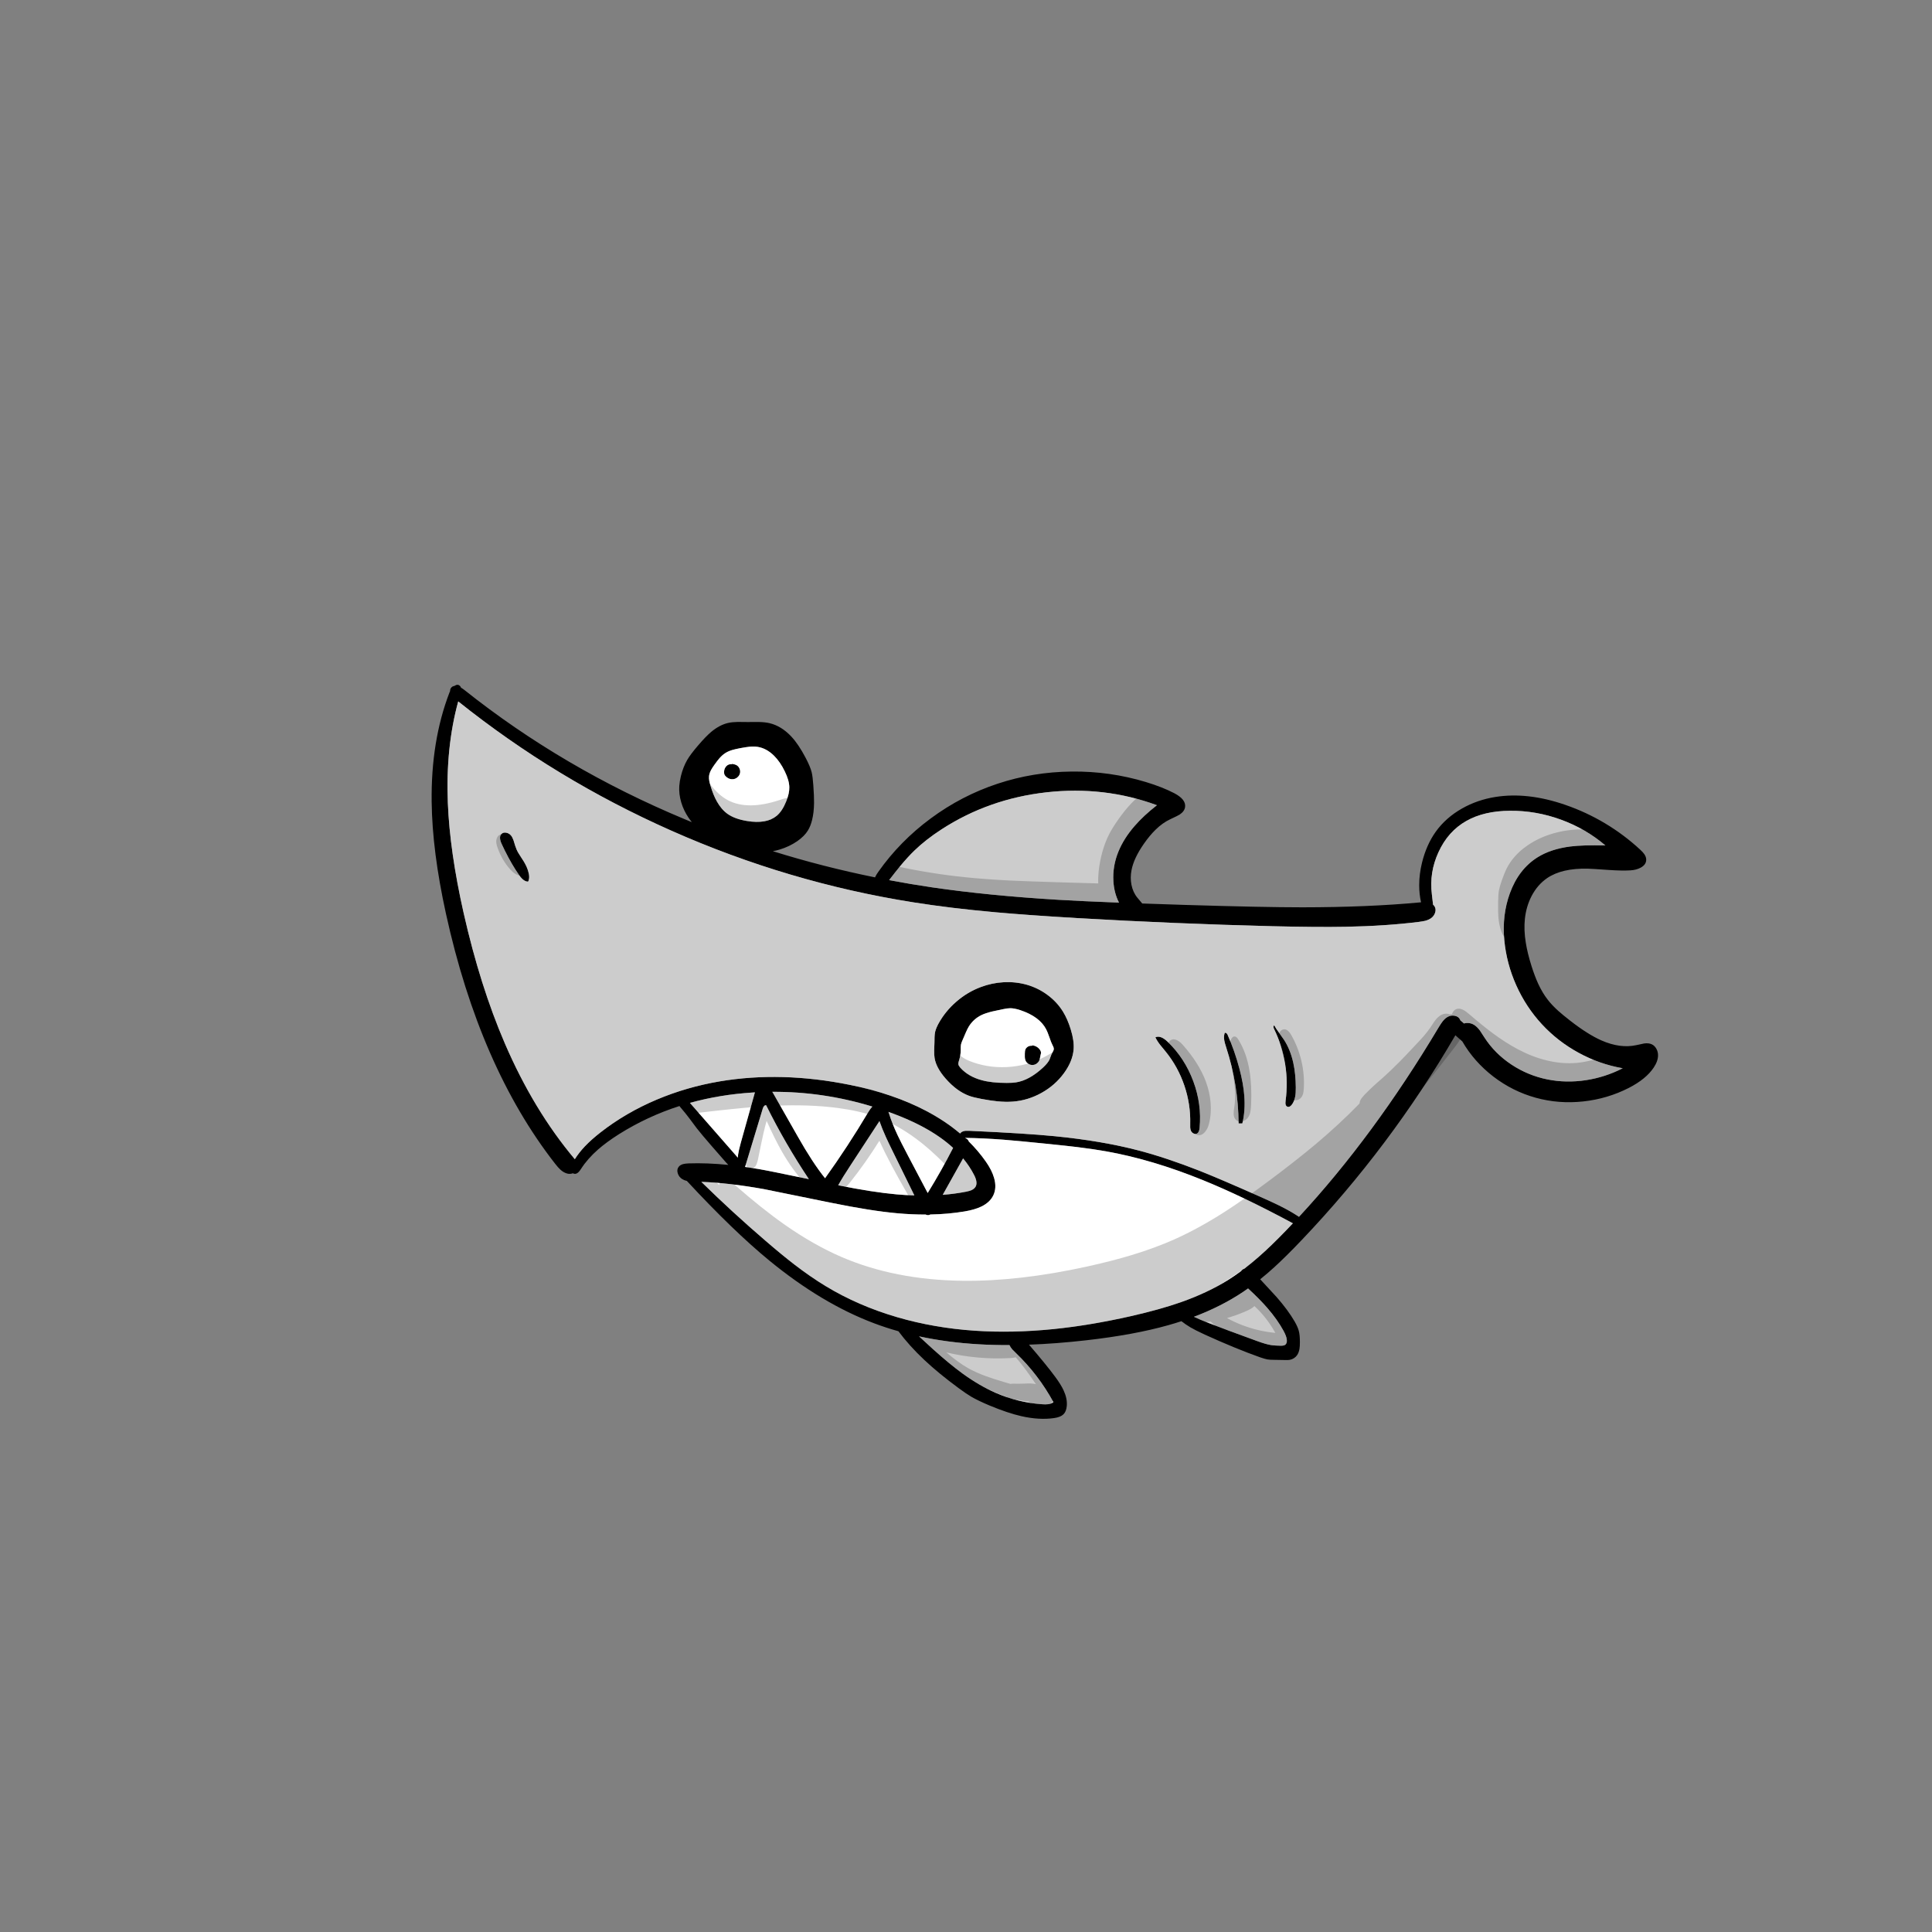 
<svg xmlns="http://www.w3.org/2000/svg" version="1.1" xmlns:xlink="http://www.w3.org/1999/xlink" preserveAspectRatio="none" x="0px" y="0px" width="2000px" height="2000px" viewBox="0 0 2000 2000">
<rect x="0" y="0" width="2000" height="2000" fill="#808080" stroke="none"/>
<defs>
<g id="Layer19_0_FILL">
<path fill="#000000" stroke="none" d="
M 1704.15 890.05
Q 1704.2 887.2 1702.2 884.25 1700.75 882.15 1697.85 879.5 1681.2 864.1 1661.6 852.35 1642 840.65 1620.55 833.25 1581.5 819.7 1548.1 825 1529.35 827.95 1513.4 837 1496.6 846.55 1486.2 861.1 1476.65 874.55 1472.1 892.85 1469.15 904.8 1469.15 916.3 1469.15 925.596 1471.05 934.05 1470.582 934.105 1470.1 934.15 1416.05 939.2 1348.25 939.25 1307.5 939.25 1226.15 936.75 1202.737 936.023 1182.45 935.3 1179.03 931.303 1177.4 929.3 1172.8 923.7 1171.25 915.8 1169.85 908.5 1171.35 900.75 1173.7 888.45 1184.05 873.6 1190.15 864.85 1196.15 859 1203.45 851.8 1211.4 848.1 1219.45 844.35 1221.15 843.25 1226.25 839.85 1226.8 835.35 1227.8 827.55 1215.65 821.15 1203.45 814.8 1186.35 809.6 1148.85 798.25 1109.3 798.7 1069.5 799.1 1032.55 811.35 995.4 823.65 963.55 847.2 931.5 870.85 909.1 902.7 907.35 905.2 906.5 906.85 906.137 907.575 905.85 908.25 851.934 897.346 800.05 881.15 803.555 880.503 806.95 879.5 817.1 876.45 825.3 870.8 832.75 865.6 836.35 859.7 839.1 855.2 840.6 849.1 842.6 841.25 842.7 831.15 842.8 824.85 841.95 812.95 841.35 804.15 840.25 799.45 838.75 793.55 834.1 784.7 826.65 770.45 819.15 762.45 808.85 751.5 796.55 748.6 791.85 747.5 785.25 747.4 777.6 747.5 773.75 747.45 767.05 747.3 763.65 747.35 757.85 747.45 753.7 748.4 745 750.4 736.4 757.5 730.55 762.4 722.4 772 714.7 781 711.45 786.6 707.15 794.05 704.85 803.45 703.55 808.8 703.2 813.55 702.65 822.05 705.25 830.75 707.75 839.05 712.75 846.45 714.368 848.837 716.2 851.1 712.623 849.638 709.05 848.15 582.85 795.6 480.65 714.2 478.938 712.835 477.25 711.9 476.937 710.913 476.25 710.2 473.878 707.682 470.35 710.1 468.14 710.375 466.85 712.2 465.858 713.648 465.95 715.35 465.6 716.08 465.3 716.85 446.05 766.95 446.85 830.1 447.45 881.2 461.65 945.85 496.5 1104.55 574.6 1204.6 577.8 1208.75 580.2 1210.9 583.65 1214 587.3 1214.9 590.27 1215.607 593.05 1214.55 593.696 1214.958 594.55 1215.1 596.55 1215.45 598.55 1213.7 599.85 1212.55 601.5 1210 608.2 1199.55 619.05 1190 627.95 1182.2 640.75 1174.1 670.105 1155.647 703.4 1144.95 703.627 1145.323 703.9 1145.7 704.45 1146.45 705.95 1148.15 709.25 1151.95 713.8 1157.95 716.3 1161.3 721.3 1168 726.45 1174.55 736.15 1185.7
L 751.7 1203.5
Q 752.859 1204.832 753.95 1205.9 731.742 1203.688 712.8 1204.35 709.3 1204.5 707.2 1205.05 704.15 1205.9 702.6 1207.85 700.35 1210.7 701.65 1214.7 702.9 1218.55 706.25 1220.6 708.295 1221.878 711.05 1222.5 759.292 1274.511 796.55 1305.05 850.75 1349.45 904.85 1369.85 917.091 1374.466 930.05 1378.1 941.401 1393.306 957 1407.95 971.9 1421.95 992.6 1437.15 1000.1 1442.7 1005.5 1445.9 1012.45 1449.95 1024.45 1455 1043.35 1462.85 1057.25 1466 1075.65 1470.2 1091.15 1468 1097.8 1467.05 1100.7 1464.25 1103.9 1461.2 1104.35 1455.25 1104.95 1447.75 1101.05 1439.35 1098.3 1433.3 1092.2 1425.1 1082.596 1412.126 1065.2 1392 1093.273 1391.006 1124.55 1387.45 1173.8 1381.85 1209.15 1371.9 1216.24 1369.91 1223 1367.7 1227.403 1371.142 1232.3 1374.05 1236.9 1376.8 1247.25 1381.6 1279.4 1396.2 1304.35 1405.05 1309.65 1406.85 1311.95 1407.25 1314.6 1407.7 1319.15 1407.7
L 1330.5 1407.9
Q 1333.4 1408 1335.15 1407.7 1337.45 1407.3 1339.45 1406 1341.45 1404.75 1342.75 1402.85 1344.55 1400.25 1345.2 1396.4 1345.65 1393.8 1345.65 1389.3 1345.65 1381.8 1344.5 1377.7 1343.45 1373.65 1340.2 1368 1333.4 1356.25 1321.45 1342.6 1311.152 1331.48 1304.55 1324.3 1311.535 1318.711 1318.65 1312.25 1331.3 1300.75 1347.55 1283.65 1439.47 1187.112 1506.6 1071.7
L 1513.8 1078.1
Q 1525.993 1099.126 1545.9 1114.45 1565.95 1129.8 1589.9 1136.4 1613.65 1142.95 1638.95 1140.2 1664 1137.5 1686.15 1126.2 1703.95 1117.05 1711.85 1105.25 1716.4 1098.5 1716.4 1092.4 1716.4 1088.8 1714.7 1085.75 1712.9 1082.45 1709.9 1081.05 1706.7 1079.55 1702 1080.2 1696.5 1081.4 1693.8 1081.95 1677.15 1085.55 1657.8 1077.05 1643.7 1070.85 1625.3 1056.5 1617.55 1050.45 1613.05 1046.4 1606.6 1040.6 1602.25 1034.95 1596.7 1027.85 1592.3 1018.3 1588.8 1010.65 1585.4 1000 1581.2 986.65 1579.5 975.9 1577.35 962.7 1578.55 951.25 1579.9 938.35 1585.55 927.45 1591.7 915.8 1601.55 909.05 1616.85 898.6 1643.75 899.25 1648.05 899.35 1665.7 900.6 1679.2 901.5 1687.65 901 1694.05 900.65 1698.6 898.1 1704.1 895.05 1704.15 890.05
M 1661.9 875.2
Q 1638.4 874.65 1625.45 876.3 1605.4 878.9 1591.7 887.45 1572.1 899.75 1563 924.75 1554.8 947.35 1557.25 973.3 1559.55 997.45 1569.6 1019.95 1579.7 1042.5 1596.15 1060.3 1612.6 1078.1 1634.3 1089.9 1655.95 1101.7 1679.85 1105.85 1661.7 1115.15 1641.75 1118.2 1621.2 1121.3 1601.8 1117.4 1581.8 1113.35 1564.8 1102.15 1547.4 1090.65 1536.65 1073.95 1532.65 1067.75 1532.1 1066.95 1529.3 1063.15 1526.3 1061.15 1522.65 1058.75 1518.3 1059 1516.792 1059.097 1515.55 1059.5 1514.044 1058.23 1512.35 1056.8 1512.058 1056.561 1511.8 1056.35 1511.648 1055.911 1511.45 1055.5 1509.95 1052.3 1505.95 1051.55 1502.15 1050.8 1498.75 1052.6 1495.9 1054.15 1493.35 1057.4 1491.85 1059.3 1489.3 1063.5 1421.911 1176.384 1344.7 1259.65 1344.39 1259.422 1344.05 1259.2 1335.55 1253.55 1324.1 1247.9 1317.15 1244.45 1303.25 1238.3 1263.65 1220.7 1242.15 1212.15 1207.85 1198.65 1179.2 1191.1 1141 1181.05 1091.95 1176.2 1061.95 1173.25 1003.35 1170.6 1000.8 1170.5 999.5 1170.6 997.4 1170.8 995.9 1171.6 994.643 1172.282 993.9 1173.4 978.391 1160.272 958.5 1149.85 924.65 1132.1 879.75 1123.05 808.8 1108.7 745 1119.45 710.85 1125.25 680 1138.25 647.85 1151.8 621.65 1172.25 612.05 1179.75 605.5 1186.65 599.281 1193.219 595.05 1200 552.45 1149.384 522.6 1080.1 497.05 1020.75 479.95 945.1 465.6 881.45 463.6 831.1 461.294 773.735 474.35 726.1 575.448 806.942 695.2 860 816.35 913.7 945.85 934.15 984.05 940.2 1030.25 944.35 1064.2 947.4 1115.1 950.4 1215.9 956.25 1316.85 958.8 1363.8 959.95 1392.9 959.4 1434.65 958.6 1468.7 954.35 1473.15 953.75 1475.4 953.2 1479 952.25 1481.45 950.5 1484.3 948.45 1485.5 945.15 1486.8 941.65 1485.3 938.75 1484.624 937.457 1483.5 936.5 1483.317 934.139 1482.25 925.65 1479.45 903.2 1489.1 882.2 1498.95 860.6 1517.95 849.85 1536.3 839.45 1563.2 839.3 1590 839.1 1615.75 848.45 1641.5 857.8 1661.9 875.2
M 1338.4 1266.35
Q 1334.984 1269.997 1331.55 1273.55 1315.65 1290.05 1302.95 1301.15 1295.427 1307.742 1288.05 1313.35 1287.801 1313.448 1287.55 1313.55 1285.821 1314.254 1284.8 1315.8 1278.007 1320.821 1271.35 1325 1250.25 1338.2 1222.7 1347.95 1200.8 1355.65 1170.6 1362.5 1128.35 1372.05 1090.3 1375.9 1047.8 1380.15 1009.05 1377.55 967 1374.7 928.9 1363.6 888.35 1351.8 854.6 1331.3 839.3 1322.05 822.55 1309.2 809.55 1299.2 792.45 1284.45 758.218 1255.072 726 1223.45 754.316 1224.451 790.7 1230.95 792.85 1231.35 860.05 1245.05 901.7 1253.55 929.2 1256 944.238 1257.336 958.25 1257.3 959.581 1257.998 960.95 1257.9 962.05 1257.82 963.05 1257.25 981.603 1256.896 998.35 1254.1 1008.95 1252.35 1015.8 1249.05 1024.75 1244.75 1028.25 1237.45 1032 1229.65 1029.1 1219.5 1026.8 1211.35 1020.45 1202.35 1012.732 1191.354 1002.9 1181.65 1002.342 1179.979 1000.85 1178.95 1000.109 1178.415 999.25 1178.15 999.15 1178.067 999.05 1177.95 1017.208 1178.162 1039.2 1179.85 1053.95 1181 1084.75 1184.15 1104.45 1186.15 1115.1 1187.45 1131.9 1189.5 1145.3 1191.9 1192.7 1200.35 1245.05 1221.6 1286.274 1238.297 1338.4 1266.35
M 1311.9 1353.95
Q 1322.25 1365.85 1328.7 1377.65 1331.6 1383 1332.05 1386.45 1332.65 1390.6 1330.3 1392.2 1329.05 1393.1 1325.85 1393.1 1321.95 1393 1320.7 1392.9 1317.85 1392.75 1315.65 1392.4 1310.55 1391.6 1301.5 1388.3 1268.4 1376.3 1252 1369.9 1242.1 1366.05 1236.3 1363.3 1236.131 1363.22 1235.95 1363.15 1264.26 1352.473 1286.8 1337.4 1289.399 1335.67 1292 1333.8 1303.907 1344.738 1311.9 1353.95
M 739.75 791.45
Q 742.85 787.1 744.85 784.85 747.9 781.4 751.05 779.45 754.15 777.5 758.55 776.25 761.35 775.45 766.55 774.45 772.6 773.35 775.55 773.05 780.6 772.55 784.6 773.2 793.6 774.75 801.25 782.3 807.7 788.7 812.45 798.6 817 807.95 817.1 814.95 817.25 821.3 813.85 829.65 809.8 839.75 803.95 844.6 793.35 853.25 773.3 849.9 760.65 847.85 753.1 842.5 746.7 837.9 742.1 829.65 738.45 823.2 735.55 813.6 734.6 810.4 734.25 808.5 733.75 805.65 734 803.35 734.35 800.4 736.1 797.1 737.3 794.85 739.75 791.45
M 1197.65 833.55
Q 1183.9 844.25 1174.55 855.05 1163.45 867.8 1157.85 881.4 1151.6 896.55 1152.6 912.4 1153.364 924.622 1158.4 934.4 1120.007 932.914 1095.25 931.45 1022.65 927.05 965 918.6 942.523 915.297 920.4 911.1 927.665 901.677 931.95 896.5 939.6 887.3 946.5 880.6 958.3 869.15 974.75 858.5 1023.55 826.9 1083.3 820.2 1143.1 813.5 1197.65 833.55
M 779.35 1130.95
Q 780.419 1130.883 781.45 1130.8 781.468 1130.886 781.45 1130.95
L 766.9 1182.9
Q 764.75 1190.7 764.15 1194.8 763.873 1196.655 763.75 1198.4 763.13 1197.617 762.2 1196.55
L 714.2 1141.7
Q 745.135 1133.106 779.35 1130.95
M 800.3 1131.6
Q 799.859 1130.883 799.45 1130.25 852.067 1129.962 903.05 1145.5 900.879 1147.819 898.7 1151.5 877.65 1186.9 854.1 1219.7 841.25 1203.75 825.9 1176.6 802.1 1134.55 800.3 1131.6
M 789.6 1147.65
Q 790.05 1146.05 790.9 1145.1 791.95 1143.85 793.15 1144.2 812.598 1183.499 837.35 1220.65 795.883 1211.958 784.9 1210.1 777.983 1208.933 771.3 1208
L 789.6 1147.65
M 910.4 1160.55
Q 913.1 1168.3 917.3 1177.55 920 1183.45 925.25 1194.1
L 946.55 1237.5
Q 937.544 1237.244 928.1 1236.4 903.386 1234.196 867.7 1227 872.34 1218.594 880.8 1205.8
L 910.4 1160.55
M 929.1 1174.95
Q 923.6 1163.2 920.5 1153.35 920.116 1152.104 919.7 1151 922.169 1151.893 924.6 1152.8 953.4 1163.55 973 1177.35 980.428 1182.574 986.65 1188.3 974.552 1211.934 960.35 1235
L 939.65 1195.75
Q 932.3 1181.75 929.1 1174.95
M 965.5 1396.35
L 951.4 1383.4
Q 980.565 1389.697 1013.1 1391.6 1028.445 1392.5 1045 1392.45 1045.026 1392.495 1045.05 1392.55 1046 1394.7 1047.9 1396.9 1049.05 1398.2 1051.6 1400.6 1075 1423.05 1090.5 1451.5 1088.25 1453.2 1084.8 1453.65 1082.4 1453.95 1078.5 1453.65 1053.55 1451.85 1030.5 1441.75 1013.75 1434.45 996.25 1421.75 982.75 1411.9 965.5 1396.35
M 1000.1 1233.65
Q 988.491 1235.918 975.9 1236.9
L 997 1199.15
Q 1003.798 1207.372 1008.45 1216.45 1012.35 1224.15 1009.95 1228.4 1008.7 1230.65 1005.75 1232 1003.7 1232.95 1000.1 1233.65
M 757.7 790.7
Q 757.9 790.9 757.6 791.05 757.35 791.2 757.05 791.15 754.1 790.85 751.9 793.15 749.95 795.2 749.6 798.3 749.35 800.35 749.95 801.85 750.55 803.15 752 804.35 755.2 807.05 759 806.6 761.4 806.35 763.35 804.7 765.3 803.05 765.95 800.75 766.6 798.4 765.7 796 764.8 793.6 762.8 792.3 761 791.2 757.7 790.7
M 1196.05 1073.8
Q 1197.7 1077.4 1200.95 1081.6 1202.85 1084.05 1206.85 1088.8 1219.5 1104.45 1226.1 1123.9 1232.65 1143.35 1232.1 1163.5 1232 1166 1232.1 1167.2 1232.25 1169.3 1232.95 1170.75 1233.8 1172.5 1235.55 1173.35 1237.4 1174.25 1239 1173.5 1241.4 1172.3 1241.8 1167.55 1244.15 1143.1 1235.3 1119.35 1226.5 1095.6 1208.85 1078.55 1201.5 1071.4 1196.05 1073.8
M 1270.7 1071
Q 1270.25 1069.95 1269.2 1069.35 1268.05 1068.75 1267.7 1069.7 1266.65 1072.9 1267.4 1077.15 1267.85 1079.7 1269.45 1084.55 1281.9 1122.95 1282.2 1163
L 1286.05 1163
Q 1289.25 1150 1288.1 1134.6 1287.15 1121.75 1283.05 1106.3 1278.15 1087.75 1270.7 1071
M 1084.3 1029.9
Q 1074.55 1022.7 1062.8 1019.35 1051.3 1016.15 1038.95 1016.8 1026.9 1017.45 1015.45 1021.75 1001.6 1026.9 990.15 1036.8 978.7 1046.65 971.55 1059.6 969 1064.3 968.1 1068 967.55 1070.3 967.45 1073.6 967.4 1075.5 967.35 1079.25 967.3 1081.95 967.05 1087.35 966.95 1092.05 967.5 1095.35 969.1 1105.25 978.7 1116.3 990.35 1129.7 1003.35 1134.45 1008 1136.1 1016 1137.6 1025.75 1139.4 1032.35 1140.05 1041.35 1140.95 1048.8 1140.35 1064.3 1139.1 1078.25 1131.3 1092.25 1123.5 1101.4 1110.95 1110.45 1098.6 1111.4 1086.25 1112.1 1077.5 1108.45 1065.7 1105.2 1055.1 1100.55 1047.5 1094.35 1037.3 1084.3 1029.9
M 1082.95 1065.45
Q 1084.35 1068.1 1086.25 1073.55 1088.15 1079.2 1089.45 1081.7 1090.3 1083.4 1090.5 1083.85 1090.95 1085.1 1090.9 1086.15 1090.8 1087.05 1090.2 1088.2 1089.9 1088.9 1089.15 1090.2 1088.5 1091.35 1087.75 1093.45 1086.9 1095.95 1086.5 1096.8 1084.8 1100.45 1079.8 1105.1 1065.45 1118.4 1051.65 1120.5 1048.2 1121.05 1042.15 1121.05 1026.6 1121.05 1016.35 1118.25 1002.45 1114.5 994.2 1105.4 992.5 1103.5 992.15 1102.05 991.9 1101 992.25 1099.6 992.35 1099.15 992.95 1097.15 994.4 1092.6 994.55 1087.45 994.55 1085.3 994.55 1084.25 994.6 1082.35 994.85 1081.05 995.2 1079.3 997.1 1075.15 998.9 1070.95 999.8 1068.85 1001.4 1065.15 1002.85 1062.75 1007.7 1054.85 1016 1050.8 1020 1048.85 1027.05 1047.1 1029.35 1046.55 1037.75 1044.8 1042.95 1043.7 1045.65 1043.7 1049.85 1043.65 1056.2 1045.7 1076.1 1052.35 1082.95 1065.45
M 1063.7 1083.75
Q 1061.9 1085 1061.3 1086.95 1061 1087.85 1060.9 1090.85 1060.9 1094.2 1060.9 1094.35 1061 1096.3 1061.55 1097.7 1062.4 1099.85 1064.5 1101.2 1066.6 1102.55 1068.95 1102.45 1071.3 1102.4 1073.3 1100.9 1075.3 1099.4 1076.1 1097.2 1076.4 1096.35 1076.65 1094.9 1076.95 1093.1 1077.1 1092.55 1077.65 1090.4 1077.65 1090.2 1077.8 1088.45 1076.35 1086.5 1075 1084.65 1072.95 1083.5 1070.9 1082.35 1068.55 1082.15 1068.55 1082.7 1067.5 1082.6 1065.5 1082.5 1063.7 1083.75
M 523.95 862
Q 520.7 861.45 518.9 863.55 516.15 866.7 519.35 873.7
L 522.4 880.1
Q 529.75 895 537.6 906.2 542.2 912.75 546.7 912.65 548.95 908.45 546.6 901.25 545 896.4 542.2 891.75 541.4 890.4 539.4 887.4 537.55 884.65 536.65 883.05 534.6 879.6 533.3 875.45 532.25 871.7 531.6 869.9 530.5 866.7 528.95 864.85 527 862.55 523.95 862
M 1329.35 1076.65
Q 1328.25 1074.95 1324.1 1069.15 1320.75 1064.6 1319.1 1061.5 1318.3 1061.8 1318.3 1062.95 1318.3 1063.9 1318.8 1064.95 1327.25 1082.1 1330.35 1101.3 1333.45 1120.45 1330.85 1139.4 1330.05 1144.95 1333 1145.75 1335.1 1146.35 1337.25 1143.6 1339.8 1140.3 1340.75 1135.25 1341.45 1131.65 1341.4 1125.9 1341.3 1111.55 1338.8 1100.25 1335.8 1086.7 1329.35 1076.65 Z"/>

<path fill="#FFFFFF" stroke="none" d="
M 975.9 1236.9
Q 988.491 1235.918 1000.1 1233.65 1003.7 1232.95 1005.75 1232 1008.7 1230.65 1009.95 1228.4 1012.35 1224.15 1008.45 1216.45 1003.798 1207.372 997 1199.15
L 975.9 1236.9
M 920.5 1153.35
Q 923.6 1163.2 929.1 1174.95 932.3 1181.75 939.65 1195.75
L 960.35 1235
Q 974.552 1211.934 986.65 1188.3 980.428 1182.574 973 1177.35 953.4 1163.55 924.6 1152.8 922.169 1151.893 919.7 1151 920.116 1152.104 920.5 1153.35
M 917.3 1177.55
Q 913.1 1168.3 910.4 1160.55
L 880.8 1205.8
Q 872.34 1218.594 867.7 1227 903.386 1234.196 928.1 1236.4 937.544 1237.244 946.55 1237.5
L 925.25 1194.1
Q 920 1183.45 917.3 1177.55
M 790.9 1145.1
Q 790.05 1146.05 789.6 1147.65
L 771.3 1208
Q 777.983 1208.933 784.9 1210.1 795.883 1211.958 837.35 1220.65 812.598 1183.499 793.15 1144.2 791.95 1143.85 790.9 1145.1
M 799.45 1130.25
Q 799.859 1130.883 800.3 1131.6 802.1 1134.55 825.9 1176.6 841.25 1203.75 854.1 1219.7 877.65 1186.9 898.7 1151.5 900.879 1147.819 903.05 1145.5 852.067 1129.962 799.45 1130.25
M 781.45 1130.8
Q 780.419 1130.883 779.35 1130.95 745.135 1133.106 714.2 1141.7
L 762.2 1196.55
Q 763.13 1197.617 763.75 1198.4 763.873 1196.655 764.15 1194.8 764.75 1190.7 766.9 1182.9
L 781.45 1130.95
Q 781.468 1130.886 781.45 1130.8
M 744.85 784.85
Q 742.85 787.1 739.75 791.45 737.3 794.85 736.1 797.1 734.35 800.4 734 803.35 733.75 805.65 734.25 808.5 734.6 810.4 735.55 813.6 738.45 823.2 742.1 829.65 746.7 837.9 753.1 842.5 760.65 847.85 773.3 849.9 793.35 853.25 803.95 844.6 809.8 839.75 813.85 829.65 817.25 821.3 817.1 814.95 817 807.95 812.45 798.6 807.7 788.7 801.25 782.3 793.6 774.75 784.6 773.2 780.6 772.55 775.55 773.05 772.6 773.35 766.55 774.45 761.35 775.45 758.55 776.25 754.15 777.5 751.05 779.45 747.9 781.4 744.85 784.85
M 757.6 791.05
Q 757.9 790.9 757.7 790.7 761 791.2 762.8 792.3 764.8 793.6 765.7 796 766.6 798.4 765.95 800.75 765.3 803.05 763.35 804.7 761.4 806.35 759 806.6 755.2 807.05 752 804.35 750.55 803.15 749.95 801.85 749.35 800.35 749.6 798.3 749.95 795.2 751.9 793.15 754.1 790.85 757.05 791.15 757.35 791.2 757.6 791.05
M 1331.55 1273.55
Q 1334.984 1269.997 1338.4 1266.35 1286.274 1238.297 1245.05 1221.6 1192.7 1200.35 1145.3 1191.9 1131.9 1189.5 1115.1 1187.45 1104.45 1186.15 1084.75 1184.15 1053.95 1181 1039.2 1179.85 1017.208 1178.162 999.05 1177.95 999.15 1178.067 999.25 1178.15 1000.109 1178.415 1000.85 1178.95 1002.342 1179.979 1002.9 1181.65 1012.732 1191.354 1020.45 1202.35 1026.8 1211.35 1029.1 1219.5 1032 1229.65 1028.25 1237.45 1024.75 1244.75 1015.8 1249.05 1008.95 1252.35 998.35 1254.1 981.603 1256.896 963.05 1257.25 962.05 1257.82 960.95 1257.9 959.581 1257.998 958.25 1257.3 944.238 1257.336 929.2 1256 901.7 1253.55 860.05 1245.05 792.85 1231.35 790.7 1230.95 754.316 1224.451 726 1223.45 758.218 1255.072 792.45 1284.45 809.55 1299.2 822.55 1309.2 839.3 1322.05 854.6 1331.3 888.35 1351.8 928.9 1363.6 967 1374.7 1009.05 1377.55 1047.8 1380.15 1090.3 1375.9 1128.35 1372.05 1170.6 1362.5 1200.8 1355.65 1222.7 1347.95 1250.25 1338.2 1271.35 1325 1278.007 1320.821 1284.8 1315.8 1285.821 1314.254 1287.55 1313.55 1287.801 1313.448 1288.05 1313.35 1295.427 1307.742 1302.95 1301.15 1315.65 1290.05 1331.55 1273.55
M 1086.25 1073.55
Q 1084.35 1068.1 1082.95 1065.45 1076.1 1052.35 1056.2 1045.7 1049.85 1043.65 1045.65 1043.7 1042.95 1043.7 1037.75 1044.8 1029.35 1046.55 1027.05 1047.1 1020 1048.85 1016 1050.8 1007.7 1054.85 1002.85 1062.75 1001.4 1065.15 999.8 1068.85 998.9 1070.95 997.1 1075.15 995.2 1079.3 994.85 1081.05 994.6 1082.35 994.55 1084.25 994.55 1085.3 994.55 1087.45 994.4 1092.6 992.95 1097.15 992.35 1099.15 992.25 1099.6 991.9 1101 992.15 1102.05 992.5 1103.5 994.2 1105.4 1002.45 1114.5 1016.35 1118.25 1026.6 1121.05 1042.15 1121.05 1048.2 1121.05 1051.65 1120.5 1065.45 1118.4 1079.8 1105.1 1084.8 1100.45 1086.5 1096.8 1086.9 1095.95 1087.75 1093.45 1088.5 1091.35 1089.15 1090.2 1089.9 1088.9 1090.2 1088.2 1090.8 1087.05 1090.9 1086.15 1090.95 1085.1 1090.5 1083.85 1090.3 1083.4 1089.45 1081.7 1088.15 1079.2 1086.25 1073.55
M 1061.3 1086.95
Q 1061.9 1085 1063.7 1083.75 1065.5 1082.5 1067.5 1082.6 1068.55 1082.7 1068.55 1082.15 1070.9 1082.35 1072.95 1083.5 1075 1084.65 1076.35 1086.5 1077.8 1088.45 1077.65 1090.2 1077.65 1090.4 1077.1 1092.55 1076.95 1093.1 1076.65 1094.9 1076.4 1096.35 1076.1 1097.2 1075.3 1099.4 1073.3 1100.9 1071.3 1102.4 1068.95 1102.45 1066.6 1102.55 1064.5 1101.2 1062.4 1099.85 1061.55 1097.7 1061 1096.3 1060.9 1094.35 1060.9 1094.2 1060.9 1090.85 1061 1087.85 1061.3 1086.95 Z"/>

<path fill="#CCCCCC" stroke="none" d="
M 951.4 1383.4
L 965.5 1396.35
Q 982.75 1411.9 996.25 1421.75 1013.75 1434.45 1030.5 1441.75 1053.55 1451.85 1078.5 1453.65 1082.4 1453.95 1084.8 1453.65 1088.25 1453.2 1090.5 1451.5 1075 1423.05 1051.6 1400.6 1049.05 1398.2 1047.9 1396.9 1046 1394.7 1045.05 1392.55 1045.026 1392.495 1045 1392.45 1028.445 1392.5 1013.1 1391.6 980.565 1389.697 951.4 1383.4
M 1174.55 855.05
Q 1183.9 844.25 1197.65 833.55 1143.1 813.5 1083.3 820.2 1023.55 826.9 974.75 858.5 958.3 869.15 946.5 880.6 939.6 887.3 931.95 896.5 927.665 901.677 920.4 911.1 942.523 915.297 965 918.6 1022.65 927.05 1095.25 931.45 1120.007 932.914 1158.4 934.4 1153.364 924.622 1152.6 912.4 1151.6 896.55 1157.85 881.4 1163.45 867.8 1174.55 855.05
M 1328.7 1377.65
Q 1322.25 1365.85 1311.9 1353.95 1303.907 1344.738 1292 1333.8 1289.399 1335.67 1286.8 1337.4 1264.26 1352.473 1235.95 1363.15 1236.131 1363.22 1236.3 1363.3 1242.1 1366.05 1252 1369.9 1268.4 1376.3 1301.5 1388.3 1310.55 1391.6 1315.65 1392.4 1317.85 1392.75 1320.7 1392.9 1321.95 1393 1325.85 1393.1 1329.05 1393.1 1330.3 1392.2 1332.65 1390.6 1332.05 1386.45 1331.6 1383 1328.7 1377.65
M 1625.45 876.3
Q 1638.4 874.65 1661.9 875.2 1641.5 857.8 1615.75 848.45 1590 839.1 1563.2 839.3 1536.3 839.45 1517.95 849.85 1498.95 860.6 1489.1 882.2 1479.45 903.2 1482.25 925.65 1483.317 934.139 1483.5 936.5 1484.624 937.457 1485.3 938.75 1486.8 941.65 1485.5 945.15 1484.3 948.45 1481.45 950.5 1479 952.25 1475.4 953.2 1473.15 953.75 1468.7 954.35 1434.65 958.6 1392.9 959.4 1363.8 959.95 1316.85 958.8 1215.9 956.25 1115.1 950.4 1064.2 947.4 1030.25 944.35 984.05 940.2 945.85 934.15 816.35 913.7 695.2 860 575.448 806.942 474.35 726.1 461.294 773.735 463.6 831.1 465.6 881.45 479.95 945.1 497.05 1020.75 522.6 1080.1 552.45 1149.384 595.05 1200 599.281 1193.219 605.5 1186.65 612.05 1179.75 621.65 1172.25 647.85 1151.8 680 1138.25 710.85 1125.25 745 1119.45 808.8 1108.7 879.75 1123.05 924.65 1132.1 958.5 1149.85 978.391 1160.272 993.9 1173.4 994.643 1172.282 995.9 1171.6 997.4 1170.8 999.5 1170.6 1000.8 1170.5 1003.35 1170.6 1061.95 1173.25 1091.95 1176.2 1141 1181.05 1179.2 1191.1 1207.85 1198.65 1242.15 1212.15 1263.65 1220.7 1303.25 1238.3 1317.15 1244.45 1324.1 1247.9 1335.55 1253.55 1344.05 1259.2 1344.39 1259.422 1344.7 1259.65 1421.911 1176.384 1489.3 1063.5 1491.85 1059.3 1493.35 1057.4 1495.9 1054.15 1498.75 1052.6 1502.15 1050.8 1505.95 1051.55 1509.95 1052.3 1511.45 1055.5 1511.648 1055.911 1511.8 1056.35 1512.058 1056.561 1512.35 1056.8 1514.044 1058.23 1515.55 1059.5 1516.792 1059.097 1518.3 1059 1522.65 1058.75 1526.3 1061.15 1529.3 1063.15 1532.1 1066.95 1532.65 1067.75 1536.65 1073.95 1547.4 1090.65 1564.8 1102.15 1581.8 1113.35 1601.8 1117.4 1621.2 1121.3 1641.75 1118.2 1661.7 1115.15 1679.85 1105.85 1655.95 1101.7 1634.3 1089.9 1612.6 1078.1 1596.15 1060.3 1579.7 1042.5 1569.6 1019.95 1559.55 997.45 1557.25 973.3 1554.8 947.35 1563 924.75 1572.1 899.75 1591.7 887.45 1605.4 878.9 1625.45 876.3
M 1324.1 1069.15
Q 1328.25 1074.95 1329.35 1076.65 1335.8 1086.7 1338.8 1100.25 1341.3 1111.55 1341.4 1125.9 1341.45 1131.65 1340.75 1135.25 1339.8 1140.3 1337.25 1143.6 1335.1 1146.35 1333 1145.75 1330.05 1144.95 1330.85 1139.4 1333.45 1120.45 1330.35 1101.3 1327.25 1082.1 1318.8 1064.95 1318.3 1063.9 1318.3 1062.95 1318.3 1061.8 1319.1 1061.5 1320.75 1064.6 1324.1 1069.15
M 518.9 863.55
Q 520.7 861.45 523.95 862 527 862.55 528.95 864.85 530.5 866.7 531.6 869.9 532.25 871.7 533.3 875.45 534.6 879.6 536.65 883.05 537.55 884.65 539.4 887.4 541.4 890.4 542.2 891.75 545 896.4 546.6 901.25 548.95 908.45 546.7 912.65 542.2 912.75 537.6 906.2 529.75 895 522.4 880.1
L 519.35 873.7
Q 516.15 866.7 518.9 863.55
M 1062.8 1019.35
Q 1074.55 1022.7 1084.3 1029.9 1094.35 1037.3 1100.55 1047.5 1105.2 1055.1 1108.45 1065.7 1112.1 1077.5 1111.4 1086.25 1110.45 1098.6 1101.4 1110.95 1092.25 1123.5 1078.25 1131.3 1064.3 1139.1 1048.8 1140.35 1041.35 1140.95 1032.35 1140.05 1025.75 1139.4 1016 1137.6 1008 1136.1 1003.35 1134.45 990.35 1129.7 978.7 1116.3 969.1 1105.25 967.5 1095.35 966.95 1092.05 967.05 1087.35 967.3 1081.95 967.35 1079.25 967.4 1075.5 967.45 1073.6 967.55 1070.3 968.1 1068 969 1064.3 971.55 1059.6 978.7 1046.65 990.15 1036.8 1001.6 1026.9 1015.45 1021.75 1026.9 1017.45 1038.95 1016.8 1051.3 1016.15 1062.8 1019.35
M 1269.2 1069.35
Q 1270.25 1069.95 1270.7 1071 1278.15 1087.75 1283.05 1106.3 1287.15 1121.75 1288.1 1134.6 1289.25 1150 1286.05 1163
L 1282.2 1163
Q 1281.9 1122.95 1269.45 1084.55 1267.85 1079.7 1267.4 1077.15 1266.65 1072.9 1267.7 1069.7 1268.05 1068.75 1269.2 1069.35
M 1200.95 1081.6
Q 1197.7 1077.4 1196.05 1073.8 1201.5 1071.4 1208.85 1078.55 1226.5 1095.6 1235.3 1119.35 1244.15 1143.1 1241.8 1167.55 1241.4 1172.3 1239 1173.5 1237.4 1174.25 1235.55 1173.35 1233.8 1172.5 1232.95 1170.75 1232.25 1169.3 1232.1 1167.2 1232 1166 1232.1 1163.5 1232.65 1143.35 1226.1 1123.9 1219.5 1104.45 1206.85 1088.8 1202.85 1084.05 1200.95 1081.6 Z"/>
</g>

<g id="Layer18_0_FILL">
<path fill="#000000" fill-opacity="0.2" stroke="none" d="
M 723.9 1132.85
Q 720 1133.7 718.1 1134.35 714.9 1135.45 712.85 1137.1 710.4 1139.05 709.4 1142 708.35 1145.1 709.6 1147.65 712.45 1153.25 724.05 1151.85 759.828 1147.594 782.85 1145.8 780.095 1155.98 776.2 1171.65 773.85 1180.85 772.95 1185.7 771.45 1193.55 771.3 1199.95 771.2 1203.6 772.35 1206.25 773.75 1209.5 776.55 1209.9 778.15 1210.15 779.75 1209.3 781.2 1208.45 782.25 1207 783.55 1205.05 784.55 1200.7 788.25 1182.4 790.3 1173.3 791.874 1166.328 793.6 1160.35 802.304 1179.689 809.55 1192.3 820.3 1211.05 832.5 1224.15 836.2 1228.05 838.9 1229.05 840.85 1229.8 842.9 1229.4 845.1 1229 846.3 1227.45 849.4 1223.4 843.5 1215.8 818.3 1183.3 801.35 1145.5 801.158 1145.077 800.95 1144.7 837.542 1143.08 867.15 1146.95 889.447 1149.907 905.85 1155.7 904.884 1156.694 903.95 1157.9 902.35 1159.9 899.6 1164.65 885.25 1190.05 867.3 1213.1 864.5 1216.75 863.4 1219.1 861.75 1222.7 862.55 1225.75 863.25 1228.3 865.65 1229.9 868 1231.45 870.65 1231.15 873.15 1230.85 875.6 1228.8 877.25 1227.45 879.5 1224.6 896.226 1203.618 910.35 1180.9 915.942 1193.242 923.5 1207.45 929.1 1218 942.1 1240.75 943.65 1243.4 944.6 1244.7 946.15 1246.8 947.8 1248 949.85 1249.4 952.2 1249.55 954.75 1249.75 956.45 1248.3 958 1247 958.45 1244.75 958.85 1242.65 958.2 1240.5 957.7 1238.7 956.4 1236.7 955.85 1235.85 953.9 1233.2 950.5 1228.55 946.8 1222.35 944.65 1218.8 940.3 1211.05
L 931.1 1194.6
Q 925.45 1184.6 922.9 1179.2 920.034 1173.158 918.3 1167.7 919.15 1166.198 920 1164.7 920.862 1163.172 921.3 1162.2 938.912 1170.861 956.15 1184.9 969.824 1196.072 984.55 1211.8 983.8 1212.977 983.05 1214.2 980.7 1218 976 1226.2 974.8 1228.3 974.35 1229.45 973.55 1231.35 973.55 1232.95 973.55 1235.9 975.85 1238.2 978.1 1240.5 981.15 1240.9 984 1241.35 987.05 1240.2 987.664 1239.973 988.25 1239.7 989.688 1240.857 991.1 1241.55 993.7 1242.85 996.7 1243 999.65 1243.15 1002.45 1242.2 1007.273 1240.578 1010.6 1236.4 1011.628 1236.656 1012.65 1236.75 1016.1 1237.1 1018.85 1235.65 1022.3 1233.8 1023.7 1229.5 1025.05 1225.55 1024.05 1221.35 1023.2 1217.8 1020.7 1213.95 1019.1 1211.45 1015.7 1207.4 1013.304 1204.57 1010.9 1201.8 1009.857 1199.096 1007.05 1197.25 1006.734 1197.042 1006.4 1196.85 984.728 1173.21 961.45 1156.8 929.05 1134 895 1126.35 883.05 1123.7 867.75 1122.3 858.6 1121.45 840.15 1120.55 820.35 1119.6 809.35 1119.8 790.1 1120.2 766.35 1124.25 752.05 1126.65 723.9 1132.85
M 826.2 833.4
Q 826.2 830.6 823.75 828.45 821.45 826.4 818.4 826.05 815.85 825.7 812.6 826.45 810.9 826.85 806.95 828.2 774.1 839.1 753.7 828.45 743.85 823.3 735.1 811.8 733.35 809.55 732.4 808.65 730.7 807 728.9 806.65 726.15 806.1 723.75 808.4 721.45 810.65 721.25 813.65 720.95 818.35 725.35 824.4 732.7 834.35 744.15 840.95 751.355 845.044 759.3 847.35 759.638 847.841 760.05 848.3 761.2 849.65 762.95 850.45 765.15 851.45 770 851.85 781.25 852.6 788.3 851.3 793.171 850.417 797.15 848.65 807.328 846.704 817.4 842.5 826.2 838.9 826.2 833.4
M 1281.8 1075.95
Q 1280.15 1073.35 1278.65 1073.05 1276.45 1072.55 1274.95 1074.95 1273.7 1077 1273.5 1079.85 1272.95 1089.45 1276.55 1112.6 1279.75 1133.45 1277.85 1145.15 1276.95 1150.7 1277.05 1153.2 1277.25 1157.65 1279.95 1159.75 1282.55 1161.8 1286.3 1160.8 1289.85 1159.8 1291.95 1156.85 1293.75 1154.35 1294.45 1150.55 1294.95 1148.05 1295.15 1143.6 1296 1123.5 1293.5 1108.45 1290.4 1089.6 1281.8 1075.95
M 1224.3 1081.5
Q 1221.4 1078.25 1218.45 1076.8 1214.7 1075 1211.95 1076.75 1209.85 1078.1 1209.4 1081 1209 1083.65 1210.2 1086.2 1211.1 1088.2 1213.15 1090.45 1214.35 1091.7 1216.85 1094.2 1222.55 1100.2 1227.05 1109.55 1229.9 1115.4 1233.95 1126.9 1236.45 1133.85 1237.3 1137.8 1238.6 1143.95 1237.65 1148.95 1237.2 1151.25 1235.5 1156.05 1233.85 1160.6 1233.45 1163.15 1232.9 1167.1 1234.5 1170.55 1236.3 1174.35 1239.75 1175.05 1243.8 1175.85 1247.25 1171.95 1250.15 1168.65 1251.45 1163.65 1254.2 1153.05 1253.2 1141.35 1252.3 1130.3 1248.2 1119.4 1241.05 1100.35 1224.3 1081.5
M 987.8 1087.45
Q 985.6 1086.05 983.3 1085.65 980.65 1085.25 978.65 1086.35 976.3 1087.6 975.4 1090.6 974.55 1093.4 975.4 1096.15 976.6 1100.25 981.95 1105 986.7 1109.25 991.15 1111.75 994.8 1113.85 1003.05 1117 1009.05 1119.25 1012.35 1120.15 1018.7 1121.7 1030.4 1122.1 1040.35 1122.55 1045.65 1122.5 1054.1 1122.4 1060.85 1121.3 1076.2 1118.7 1094.35 1108.75 1099 1106.25 1100.95 1103.9 1102.6 1101.85 1103.15 1099.2 1103.65 1096.5 1102.8 1094.05 1101.9 1091.55 1099.7 1089.9 1097.5 1088.25 1094.95 1088.15 1092.7 1088.1 1090.1 1089.25 1088.75 1089.85 1085.65 1091.7 1068.15 1102.1 1047.3 1104.25 1026.45 1106.35 1007.25 1099.7 999.55 1097.05 995.2 1093.65 994.55 1093.15 991.6 1090.45 989.4 1088.45 987.8 1087.45
M 1202.9 837.25
Q 1206.85 834.3 1208.2 831 1209.4 828.1 1208.75 824.85 1208.1 821.6 1205.9 819.4 1203.6 817 1199.95 816.2 1196.6 815.45 1193.05 816.25 1187.7 817.4 1180.95 822.65 1168.2 832.6 1155.35 851.65 1152.15 856.4 1150.35 859.6 1142.65 872.9 1139.05 890.75 1137.9 896.7 1137.35 901.65 1136.63 908.485 1136.9 914.5 1136.478 914.515 1136.05 914.5
L 1093.3 913.25
Q 1061.85 912.3 1046.2 911.55 1020.05 910.25 999.2 908.1 963.85 904.5 927.9 896.7 914.6 893.8 911.15 900.15 909.8 902.6 910.45 905.7 911.05 908.6 913.15 910.85 916.1 914.05 923 916.75 945.65 925.75 974.8 930.45 995.7 933.85 1028.4 936.05 1049.05 937.45 1074.9 938.65 1090.4 939.4 1121.45 940.65
L 1145.9 941.65
Q 1146.087 941.657 1146.25 941.65 1146.557 941.94 1146.85 942.2 1149.2 944.25 1152 945.25 1155.05 946.3 1157.9 945.85 1162.05 945.2 1164.85 941.5 1167.65 937.85 1167.15 933.65 1166.9 931.35 1165.4 928.3 1163.65 924.9 1162.9 923.15 1159.9 916.2 1160.8 906.8 1161.45 900.45 1164.4 890.1 1167.4 879.8 1169.55 874.95 1172.5 868.4 1178 860.5 1186.95 847.75 1195.75 841.95 1198.1 840.4 1202.9 837.25
M 517.25 864.15
Q 515.7 865 514.75 866.75 513.85 868.4 513.7 870.35 513.5 873.25 515.1 877.6 519.7 890.7 528.6 900.5 533.3 905.5 537.4 906.25 540.15 906.8 542.65 905.45 545.3 904.05 545.8 901.5 546.35 898.55 543.95 895.5 543.1 894.45 541.7 893.2 540.1 891.8 539.3 891.05 533.85 885.85 531.45 879 530.3 875.2 529.7 873.35 528.65 869.95 527.35 867.95 525.65 865.35 522.8 864.15 519.75 862.85 517.25 864.15
M 1302.5 1333.6
Q 1300.35 1331.7 1298.75 1330.8 1296.45 1329.55 1294.4 1329.8 1291.05 1330.2 1289.45 1333.8 1289.194 1334.39 1289 1334.95 1287.408 1335.439 1285.6 1336.2 1284.55 1336.65 1280.7 1338.55 1272.25 1342.55 1263.25 1344.95 1255.45 1346.75 1251.6 1347.7 1244.7 1349.4 1240.25 1351.5 1233.35 1354.7 1232.9 1359.55 1232.7 1362 1234.3 1364.2 1235.8 1366.3 1238.25 1367.4 1241.65 1368.95 1248.2 1368.55 1250.684 1368.383 1253.25 1368.05 1265 1379.9 1283.05 1387.3 1297.85 1393.35 1317.95 1396.85 1321.9 1397.55 1324.2 1397.7 1327.65 1397.9 1330.4 1397.35 1333.65 1396.7 1336.15 1394.9 1338.9 1392.9 1339.9 1390.05 1341.1 1386.85 1339.95 1382.75 1339.1 1379.8 1336.8 1375.7 1323.25 1351.7 1302.5 1333.6
M 1298.6 1352.05
Q 1311.674 1364.202 1320.2 1379.8 1302.7 1378.15 1286.05 1371.8 1277.8 1368.638 1270.15 1364.45 1278.85 1361.974 1288.35 1358 1292.55 1356.2 1294.8 1354.9 1296.986 1353.595 1298.6 1352.05
M 1329.1 1065.55
Q 1327.1 1065.7 1325.6 1067.35 1324.2 1068.95 1323.85 1071.05 1323.3 1073.9 1324.8 1079.15 1329.2 1095.25 1330.3 1100.4 1332.75 1112.45 1332.15 1122 1331.8 1128 1331.9 1129.6 1332.2 1133.9 1334.3 1136.35 1336.6 1139 1340.5 1139.05 1344.4 1139.1 1346.7 1136.5 1348.25 1134.75 1349 1132 1349.5 1130 1349.7 1126.85 1350.55 1112.45 1347.2 1098.2 1343.85 1084 1336.7 1071.45 1333.1 1065.2 1329.1 1065.55
M 1674.95 1117.05
Q 1679.75 1115.45 1682.2 1114.3 1686.05 1112.45 1688.35 1109.9 1691.65 1106.2 1691.7 1100.9 1691.75 1095.5 1688.25 1092.2 1686 1090.05 1682.6 1089.2 1679.5 1088.45 1676.05 1088.85 1673.2 1089.15 1669.7 1090.3 1668.3 1090.75 1663.5 1092.55 1646.2 1099 1632.3 1100.3 1617.2 1101.65 1601 1097.7 1586.25 1094.1 1571.5 1086.3 1558.75 1079.6 1544.9 1069.3 1534.75 1061.75 1520.3 1049.35 1516.9 1046.45 1514.35 1045.25 1510.75 1043.5 1507.75 1044.55 1505 1045.55 1503.6 1048.55 1503.289 1049.207 1503.05 1049.85 1501.929 1049.875 1500.7 1050.05 1499.267 1049.406 1497.6 1049.35 1492.25 1049.15 1487.55 1054.1 1485.9 1055.8 1484.05 1058.6 1482 1061.85 1480.9 1063.4 1478 1067.75 1473.8 1072.6 1470.95 1075.9 1465.95 1081.15 1455.35 1092.5 1449.15 1098.8 1439.7 1108.35 1431.55 1115.65 1424.7 1121.55 1421.4 1124.65 1417.05 1128.65 1412.5 1133.35 1409.35 1136.7 1408.35 1138.75 1407.45 1140.627 1407.4 1142.3 1406.441 1143.289 1405.35 1144.4 1386.25 1164 1362.15 1184.3 1342.35 1200.9 1315.9 1220.7 1288.2 1241.45 1267.4 1254.75 1240.35 1272 1215.6 1283.05 1195.45 1292 1171.35 1299.3 1151.2 1305.4 1125.6 1311.05 1054.9 1326.6 996.3 1325.85 926.15 1325 870.75 1301.05 842.35 1288.75 812.75 1268.1 788.9 1251.4 760.3 1226.3 757.05 1223.5 754.75 1222.4 751.35 1220.75 748.55 1221.75 745.85 1222.7 744.6 1225.8 744.449 1226.166 744.3 1226.5 741.325 1223.843 738.5 1221.2 735.35 1218.25 733 1217 729.6 1215.25 726.75 1216.2 721.8 1217.95 722.75 1224.55 723.55 1230.4 727.7 1235.4 740.25 1250.55 758.95 1265.9 771.6 1276.3 794.15 1292.15 847.1 1329.4 883.6 1347.85 917.988 1365.244 950.3 1373.45 952.074 1375.09 954.25 1376.5 951.848 1376.837 950 1378.15 947.9 1379.55 947.25 1381.7 946.6 1383.75 947.45 1386.05 948.25 1388.15 950.05 1389.75 951.55 1391.15 953.85 1392.2 955.35 1392.9 958.05 1393.8 960.481 1394.629 962.9 1395.4 962.682 1396.67 963.2 1398.25 964 1400.6 966.1 1402.9 968.9 1405.85 975.3 1410.95 980.3 1414.95 982.9 1416.85 994.05 1425.05 1007.65 1431.5 1012 1433.6 1020.9 1437.4
L 1027.45 1440.2
Q 1036.15 1443.9 1040.65 1445.45 1041.119 1445.614 1041.6 1445.75 1042.476 1446.702 1043.5 1447.2 1044.7 1447.8 1046.95 1448.1 1050.499 1448.692 1054.7 1449.3 1059.616 1450.274 1064.65 1450.8 1066.895 1452.823 1069.75 1453.75 1072.6 1454.7 1077.4 1454.7 1083.8 1454.75 1085.25 1454.9 1088.05 1452.45 1089.35 1451.2 1091.7 1448.95 1091.9 1446.75 1092.2 1443.65 1089 1440.95 1088.672 1440.671 1088.3 1440.4 1088.913 1437.724 1088.55 1434.55 1088 1430.1 1084.85 1423.65 1081.45 1416.8 1076 1408.9 1072.9 1404.4 1065.75 1395
L 1058.95 1386.05
Q 1058.511 1385.483 1058.1 1384.95 1088.448 1381.786 1132.05 1372.65 1133.35 1377.2 1137.8 1380.2 1141.95 1383 1147.05 1383.4 1151.45 1383.75 1156.75 1382.5 1160.4 1381.65 1166.15 1379.5 1209.8 1363.25 1259.15 1332.4 1289.25 1313.55 1345.45 1272.8 1352.4 1267.75 1355.75 1263.35 1360.4 1257.2 1359.2 1251.2 1359.121 1250.811 1359 1250.4 1360.561 1249.05 1362.1 1247.65 1398.3 1214.75 1437.25 1169.35 1463.85 1138.35 1505.5 1084.65 1509.25 1079.8 1510.9 1077.15 1512.752 1074.166 1513.8 1071.35 1517.222 1074.942 1521.2 1078.6 1526.85 1083.85 1535.35 1090.7 1551.9 1103.95 1564.15 1110.8 1584.45 1122.05 1607.95 1125.3 1631.5 1128.55 1654.05 1123.25 1661.65 1121.5 1674.95 1117.05
M 1061.15 1417.05
Q 1065.182 1422.426 1072.4 1432.9 1069.913 1432.25 1066.8 1432.15 1064.65 1432.05 1060.45 1432.3 1056.15 1432.5 1054.1 1432.45 1048.6 1432.3 1048.25 1432.35 1047.024 1432.406 1045.95 1432.6 1043.19 1431.834 1040.05 1430.9 1027.7 1427.25 1020.45 1424.55 1009.85 1420.65 1001.8 1416.1 992.115 1410.584 979.65 1400 1011.841 1407.656 1045.5 1405.9 1048.947 1405.731 1051.5 1405.05 1056.18 1410.424 1061.15 1417.05
M 1029.9 1386.95
Q 1034.361 1386.826 1038.9 1386.55 1038.927 1386.806 1038.95 1387.05 1034.409 1387.088 1029.9 1386.95
M 1637.2 878.35
Q 1642.4 879.4 1650.85 884 1660.05 888.95 1664.35 890.2 1668.95 891.5 1673.1 890.8 1677.85 890 1680.25 886.7 1682.3 883.9 1682 879.9 1681.75 876.2 1679.55 873.1 1676.2 868.35 1667.85 864.7 1655.2 859.35 1640.3 858.7 1626.45 858.15 1612.05 861.65 1594.75 865.9 1581.3 875.15 1566.45 885.3 1559.35 899.7 1557.5 903.5 1554.6 911.6 1552.3 918.15 1551.7 921.7 1550.95 925.7 1550.85 933.9 1550.7 944.05 1551.1 949.25 1551.8 957.8 1554.15 964.15 1556.35 970.15 1559.95 972.6 1562.2 974.15 1564.9 974.2 1567.75 974.2 1569.6 972.5 1572.9 969.4 1571.4 962.35 1570.9 960 1569 953.9 1567.35 948.6 1566.9 945.35 1566.4 941.8 1566.65 936.85 1567.5 922.05 1574.4 909.3 1581.7 895.9 1593.7 888.7 1601.45 884.1 1614.95 880.5 1621.55 878.7 1626 878.1 1632.15 877.35 1637.2 878.35 Z"/>
</g>
</defs>

<g transform="matrix( 1, 0, 0, 1, 0,0) ">
<use xlink:href="#Layer19_0_FILL"/>
</g>

<g transform="matrix( 1, 0, 0, 1, 0,0) ">
<use xlink:href="#Layer18_0_FILL"/>
</g>
</svg>
